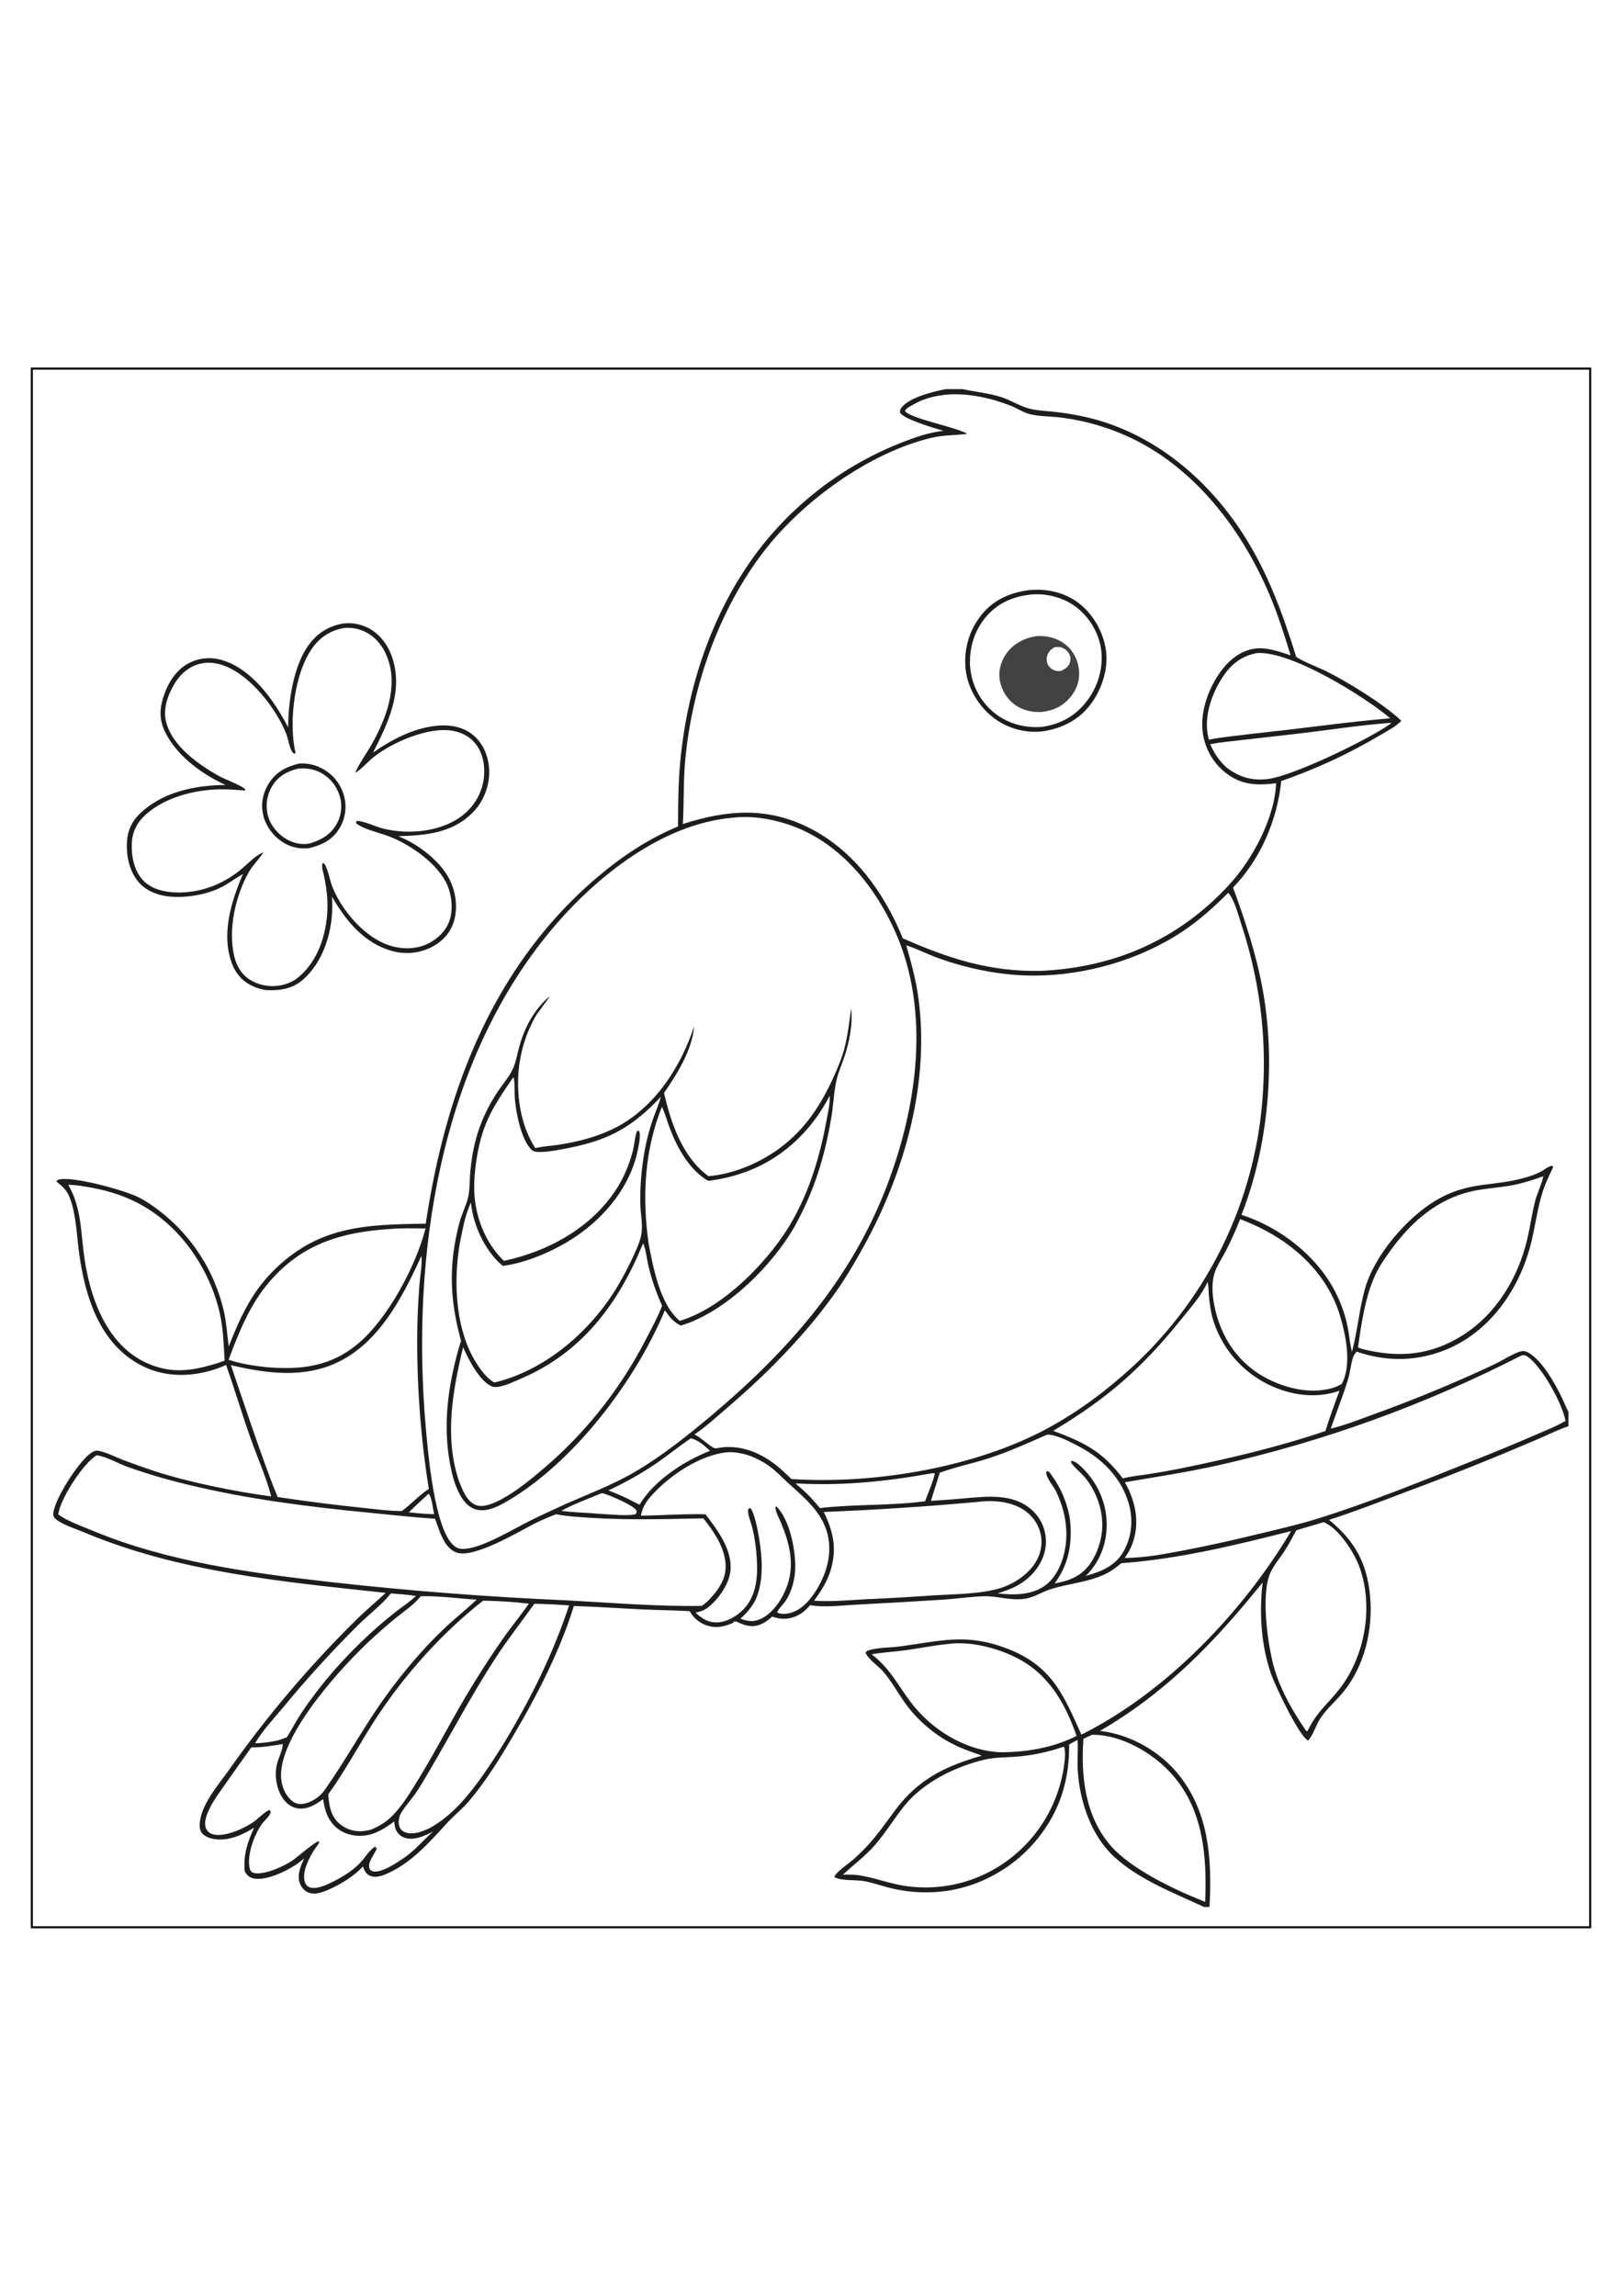 <?xml version="1.0" encoding="utf-8"?>
<!-- Generator: Adobe Illustrator 27.5.0, SVG Export Plug-In . SVG Version: 6.00 Build 0)  -->
<svg xmlns="http://www.w3.org/2000/svg" xmlns:xlink="http://www.w3.org/1999/xlink" viewBox="0 0 4000 4000" width="595" height="842" preserveAspectRatio="xMidYMid meet" data-scaled="true">
<g>
	<g>
		<rect style="fill:#FFFFFF;" width="4000" height="4000"/>
	</g>
	<path d="M3919,81v3838H81V81H3919 M3924,76H76v3848h3848V76L3924,76z"/>
</g>
<g>
	<path style="fill:#1D1D1D;" d="M3770.4,2505.4c-9.3-5.5-15.4-5.7-25.5-2.1c-16.3,5.8-31.9,15.9-47.3,23.9
		c-17.3,8.9-35.1,16.9-52.8,25c-83.5,37.9-167.3,71.9-253.5,103.1c-35.9,13-72.3,27.9-109.5,36.7c14-40.5,30.2-80.7,42.7-121.7
		c5.3-17.5,6.6-36.2,12-53.5c1.7-5.5,5.4-10.1,8.9-14.7c69.8,24,139.7,24.9,209.4-0.4c110.9-40.3,185.3-141.6,217-252.2
		c13.4-46.9,18-96.3,33-142.8c6.6-20.6,16.4-40,25.5-59.6l-2.3-3c-7.9-0.2-20.2,10-27.3,13.9c-11.3,6.1-23.7,10.6-36,14.2
		c-82.9,24.6-141.1,8.2-224.2,57.5c-71.7,42.6-151.5,135.9-174.3,217.3c-14.1,50.3-18.3,102.5-31.4,152.8l-0.8,2.9
		c-4.4-17.3-6.1-35.6-9.1-53.3c-5.7-33.1-16.4-64.1-31.7-94.1c-45.7-89.5-136.5-159.8-231.6-190.4c67-169.2,84.9-378.6,51.9-557.5
		c-15.8-85.8-42.8-167.8-72.8-249.4c67.6-69.3,109.4-166.8,118.9-262.5c21.6-7.5,42.9-15.5,64.1-24.1c21.2-8.6,42.1-17.7,62.8-27.3
		c20.7-9.6,41.1-19.8,61.3-30.5c20.2-10.7,40.1-21.9,59.7-33.5c16.7-10,34.7-19,48.3-33.1c-40.3-39.3-131.8-95.8-184.2-121.8
		c-24.3-12-52.1-21.4-74.9-35.7c-33.6-107.1-69.8-207.8-131-302.8C2977,349,2844.4,237.7,2682.9,199.2
		c-26.1-6.1-52.5-10.7-79.2-13.7c-20.1-2.3-41.3-3-61-7.3c-25.4-5.5-48.3-21.3-73.2-29.3c-31.2-10-64-12.8-96-19.8h-41.2
		c-29.7,5.7-93.8,21.1-110.7,48.1c-2.4,3.8-2,5.7-1.9,10c8.7,15.8,84.2,38.2,104.5,44l2.3,0.7c-34.9,4-67,15.1-99.6,27.6
		c-8.4,3.3-16.8,6.7-25.1,10.2s-16.6,7.2-24.7,11c-8.2,3.8-16.3,7.7-24.4,11.8c-8.1,4.1-16,8.3-24,12.6c-7.9,4.3-15.8,8.8-23.5,13.4
		c-7.8,4.6-15.5,9.3-23.1,14.2c-7.6,4.8-15.1,9.8-22.6,14.9s-14.8,10.3-22.1,15.6c-7.3,5.3-14.5,10.8-21.6,16.4s-14.1,11.3-21,17.1
		c-6.9,5.8-13.7,11.7-20.5,17.7c-6.7,6-13.3,12.2-19.9,18.4c-6.5,6.2-12.9,12.6-19.2,19c-6.3,6.5-12.5,13-18.6,19.7
		s-12.1,13.4-18,20.3c-5.9,6.9-11.6,13.8-17.3,20.8c-120.7,152.2-185.8,343.7-203.9,536c-4.9,52.5-5,106.1-5.3,158.8
		c-73.9,30.5-139.7,74.6-200.4,126.3c-139.6,118.8-241,267.7-311.1,436.7c-55.4,133.4-89.2,273.8-110.7,416.4
		c-149.8,1.9-267.6,5.3-379.9,120.2c-51.1,52.3-79.7,115.3-105.9,182.3c-4-28.7-5.6-57.4-11.8-85.8c-1.4-6.1-2.9-12.3-4.6-18.3
		c-1.7-6.1-3.5-12.1-5.4-18.1c-1.9-6-4-12-6.2-17.9c-2.2-5.9-4.5-11.8-6.9-17.6c-2.4-5.8-5-11.6-7.7-17.3
		c-2.7-5.7-5.5-11.3-8.4-16.9c-2.9-5.6-6-11.1-9.2-16.5c-3.2-5.4-6.5-10.8-9.9-16.1c-3.4-5.3-6.9-10.5-10.6-15.7
		c-3.6-5.2-7.4-10.2-11.2-15.2c-3.9-5-7.8-9.9-11.9-14.7s-8.2-9.5-12.5-14.2c-4.3-4.6-8.6-9.2-13.1-13.6c-4.5-4.4-9-8.8-13.7-13
		c-4.7-4.3-9.4-8.4-14.2-12.4c-4.8-4-9.8-8-14.8-11.8c-17.2-13.1-36.3-26.3-56-35.2c-35.7-16.1-150.7-48-188.2-41.7
		c-3.8,0.6-6.9,2-9,5.2c14.5,12.1,24.9,19.7,32.3,38.1c15.4,38.1,17.3,83,22.1,123.5c11.9,100,41,212.9,126.9,274.7
		c43.6,31.4,94,44.7,147.4,39.9c30.5-2.7,62.2-10.7,90-23.7c21.3,60.5,39.6,122,61,182.5c16.6,46.7,37.9,93.7,50.3,141.6
		c-86.9-11.2-205.1-35.3-288.3-62.5c-26.3-8.7-52.4-18-78.3-27.8c-19.1-7.4-39.8-18.5-59.9-22.2c-7.8-1.4-15.1,3.3-21,7.8
		c-28.6,21.7-86.5,110.9-89.8,146c-0.4,4.2,0.1,8.4,2.9,11.6c13,14.7,53.4,27.5,72.6,35.6c235.5,99,492.7,122.2,744.2,149.4
		c-23.8,22.1-48.7,42.9-72,65.7c-28.9,28.5-57.2,57.7-84.9,87.5c-27.6,29.8-54.6,60.2-80.9,91.2c-26.3,31-51.9,62.6-76.7,94.7
		c-24.9,32.1-49,64.8-72.4,98c-26.4,37.1-70,86.3-72,134.2c-0.4,8.4,1.4,16.6,7.4,22.8c10.8,11.2,30.8,14.4,45.6,14
		c29.4-0.7,56.8-14.1,81.3-29.1c-16.7,36.6-26.7,67-23.1,107.5c5.3,8.5,9.5,14.4,19.6,17c30.3,7.8,78-15.1,103.2-31.1
		c8.4-5.3,16.4-11.3,23.8-18c-8.5,18.6-18,40.2-10.9,60.8c3.5,10.2,11,19.3,21.1,23.5c16.3,6.8,36.1-0.8,51.3-7.6
		c28.5-12.7,62.5-33,83.3-56.6c3.9,9.4,6.9,18.2,16.8,22.6c13.2,6,28.1,1.5,40.7-3.9c61.1-26.4,105.4-76.8,149.1-124.7
		c18.3-20,39.5-36.4,57.2-57.5c41.5-49.8,75.2-104.6,107.9-160.3c47.5-80.8,90.8-162.3,124.7-249.9c8.8-22.6,16.8-45.4,23.9-68.5
		c57.9,1.9,115.8,6,173.7,8.7c37.3,1.7,74.7,1.8,111.9,4.1c9,16.8,25.3,29.8,43.5,35.6c23.1,7.4,42.8,2.1,64.2-7l0.5-3.1
		c2.7,0.3,3.5,1,5.9-0.4c19.2,9.4,36.8,16,58.2,8.5c12.3-4.3,21.7-12.1,31.5-20.2c20.5,7.7,40.8,7.3,60.8-2
		c13.4-6.2,22.9-15.2,32.5-26.2c35.2,6.3,76.7,0.6,112.6-1.2c73-3.7,146-8,218.9-12.6c32-2.3,64.3-7.2,96.3-8.2
		c34.8-1.1,65.3,11.6,101.5,6.2c23.3-3.5,40.7-16,62.4-23.1c50.9-16.8,111.8-18.1,156.7-49.8c6.5-4.6,12.8-9.7,19-14.7
		c142.5-10.5,280.4-44.3,418.6-79.2c-118.8,199.7-307.9,397.5-517.1,501.8c-44.5-99.2-73.6-170.3-183-212.1
		c-102.3-39.1-164.3-18.5-265.8-5.2c-24.5,3.2-57,2.1-79.7,10.9l-2.6,3.5l-1.9-0.8c6.9,18.3,32.6,34.3,45.4,49.5
		c18.4,22,33.1,47.7,49.3,71.3c2.2,3.1,4.4,6.2,6.6,9.2c2.3,3,4.6,6,6.9,9c2.4,2.9,4.8,5.8,7.2,8.7c2.5,2.9,5,5.7,7.5,8.5
		c2.6,2.8,5.2,5.5,7.8,8.2c2.7,2.7,5.3,5.3,8.1,7.9c2.7,2.6,5.5,5.1,8.4,7.6c2.8,2.5,5.7,5,8.6,7.4c2.9,2.4,5.9,4.8,8.9,7.1
		s6,4.6,9.1,6.8s6.2,4.3,9.3,6.4s6.3,4.1,9.5,6.1s6.5,3.9,9.7,5.8c3.3,1.9,6.6,3.7,9.9,5.4c3.3,1.8,6.7,3.5,10.1,5.1
		c3.4,1.6,6.8,3.2,10.3,4.8c17.9,8.1,36.5,13.6,54.7,20.7c-90.1,26.1-156.3,57.8-213.3,134.3c-23.4,31.3-45,63-72,91.4
		c-9.6,10.1-19.5,19.8-29.9,29.1c-11.3,10-40.1,29.4-47,41.1c-0.6,1-0.9,2.1-1.4,3.2c13.6,9.7,52.1,7,69.9,9.7
		c21.5,3.3,43.1,11.2,64.2,16.6c6.1,1.6,12.2,3,18.3,4.2s12.3,2.3,18.5,3.3c6.2,0.9,12.4,1.7,18.6,2.3c6.2,0.6,12.5,1.1,18.7,1.4
		c6.2,0.3,12.5,0.4,18.8,0.4s12.5-0.2,18.7-0.5s12.5-0.8,18.7-1.5c6.2-0.6,12.4-1.4,18.6-2.4c2.9-0.5,5.8-1,8.6-1.6
		c2.9-0.6,5.7-1.2,8.6-1.8c2.9-0.6,5.7-1.3,8.6-2c2.8-0.7,5.7-1.4,8.5-2.2s5.6-1.6,8.4-2.4c2.8-0.8,5.6-1.7,8.4-2.6
		c2.8-0.9,5.6-1.9,8.3-2.8c2.8-1,5.5-2,8.2-3s5.5-2.1,8.2-3.3c2.7-1.1,5.4-2.2,8.1-3.4c2.7-1.2,5.3-2.4,8-3.7
		c2.7-1.2,5.3-2.5,7.9-3.8c2.6-1.3,5.2-2.7,7.8-4.1c2.6-1.4,5.2-2.8,7.7-4.2c2.6-1.4,5.1-2.9,7.6-4.4s5-3,7.5-4.6s4.9-3.1,7.4-4.8
		c2.4-1.6,4.9-3.3,7.3-4.9c2.4-1.7,4.8-3.4,7.1-5.1c2.4-1.7,4.7-3.5,7-5.3s4.6-3.6,6.9-5.5c2.3-1.9,4.5-3.7,6.7-5.6
		c2.2-1.9,4.4-3.8,6.6-5.8c2.2-2,4.3-3.9,6.5-6c2.1-2,4.2-4.1,6.3-6.1c2.1-2.1,4.1-4.2,6.2-6.3c2-2.1,4-4.3,6-6.4
		c2-2.2,3.9-4.3,5.8-6.6c1.9-2.2,3.8-4.4,5.7-6.7s3.7-4.5,5.5-6.8s3.6-4.6,5.3-7c1.8-2.3,3.5-4.7,5.2-7.1
		c46.1-64.5,64.9-135.6,64.2-214.2c6.9-3.9,13.6-8.1,20.9-11.1c1.3,26.3-1.3,52.7,0.6,78.9c5.4,75,33.4,157.8,90.1,209.6
		c62.2,56.8,145.9,88.1,221,123.2h13.6c6.1-114.7-0.4-230.8-74.9-324.7c-46.7-58.9-120.3-100.9-195.1-109.4
		c164.8-96.1,282.4-218.9,400.9-365.9c-8.7,75.5-3.9,155.9,21.7,227.8c9.7,27.3,68.2,151.3,90.6,162c13.6-15.5,19.3-39.2,31.3-56.7
		c15.5-22.7,37-40.9,54.5-62.1c53.2-64.1,74.8-156,66.9-237.9c-8-82.5-37.6-135.4-101.1-187.5c62.1-20,122.3-43.4,183.2-66.5
		c74.7-27.6,148.8-56.5,222.4-86.7c37.3-15.4,74.6-31,111.7-46.9c24.1-10.4,48.2-22.6,73.1-30.8v-35c-6.2-11.5-10.7-24.2-16.6-36
		C3834.6,2580.4,3803.9,2525.3,3770.4,2505.4z M3392.1,2312.1c11.1-23.4,25.9-44.3,41.2-65c50.1-67.5,112.9-121.4,196.7-140.3
		c30.7-6.9,61.8-8.4,92.7-13.6c28.6-4.8,55.8-13.6,83.1-23.3c-2.1,14.7-15.4,43.5-19.8,60.2c-8.1,30.8-12.2,62.9-19.5,93.9
		c-22.3,95.8-76.6,186.5-161.4,239.1c-77.6,48.1-153.6,54.6-240.9,33.8c-5.2-1.4-10.2-3.1-15.2-4.9
		C3356.9,2434.7,3367.2,2364.3,3392.1,2312.1z M537.4,2530.3c-46.8,14.3-91.2,24.6-139.9,12.4c-122.9-30.9-172-156.1-189.1-269.6
		c-9.4-62.8-6.7-125.7-40.1-182.1c19.3,0,38.8,3.6,57.8,7.1c72.7,13.5,131.8,39.5,187.4,88.9c66.3,58.9,115.7,147.9,131.4,235
		c6.1,33.6,6.9,68.4,9.1,102.4L537.4,2530.3z M2623.2,3528.3c-0.4,2.9-0.9,5.7-1.4,8.6c-0.5,2.9-1.1,5.7-1.7,8.6
		c-0.6,2.8-1.2,5.7-1.9,8.5s-1.4,5.6-2.1,8.5c-0.7,2.8-1.5,5.6-2.3,8.4c-0.8,2.8-1.6,5.6-2.5,8.3s-1.8,5.5-2.7,8.3
		c-0.9,2.7-1.9,5.5-2.9,8.2s-2,5.4-3.1,8.1c-1.1,2.7-2.2,5.4-3.3,8.1c-1.1,2.7-2.3,5.3-3.5,8c-1.2,2.6-2.4,5.3-3.7,7.9
		c-1.3,2.6-2.6,5.2-3.9,7.8c-1.3,2.6-2.7,5.1-4.1,7.7c-1.4,2.5-2.8,5.1-4.3,7.6s-2.9,5-4.5,7.5c-1.5,2.5-3.1,4.9-4.7,7.4
		c-1.6,2.4-3.2,4.8-4.8,7.2s-3.3,4.8-5,7.1c-1.7,2.4-3.4,4.7-5.2,7s-3.5,4.6-5.4,6.9c-1.8,2.3-3.7,4.5-5.5,6.7
		c-1.9,2.2-3.8,4.4-5.7,6.6c-1.9,2.2-3.9,4.3-5.9,6.4c-2,2.1-4,4.2-6,6.3s-4.1,4.1-6.2,6.1c-2.1,2-4.2,4-6.3,6s-4.3,3.9-6.5,5.8
		c-2.2,1.9-4.4,3.8-6.6,5.7c-2.2,1.9-4.5,3.7-6.7,5.5c-2.3,1.8-4.6,3.6-6.9,5.3c-2.3,1.8-4.7,3.5-7,5.2s-4.7,3.3-7.1,4.9
		c-2.4,1.6-4.8,3.2-7.2,4.7s-4.8,3.1-7.3,4.5c-2.5,1.5-4.9,2.9-7.4,4.4c-2.5,1.4-5,2.8-7.5,4.2s-5.1,2.7-7.6,4
		c-2.6,1.3-5.1,2.6-7.7,3.8c-2.6,1.2-5.2,2.4-7.8,3.6c-2.6,1.2-5.3,2.3-7.9,3.4c-2.6,1.1-5.3,2.2-8,3.2s-5.4,2-8.1,3
		c-2.7,1-5.4,1.9-8.1,2.8c-2.7,0.9-5.5,1.8-8.2,2.6s-5.5,1.6-8.3,2.4s-5.5,1.5-8.3,2.2s-5.6,1.3-8.4,2c-2.8,0.6-5.6,1.2-8.4,1.7
		c-2.8,0.6-5.6,1.1-8.5,1.5c-2.8,0.5-5.7,0.9-8.5,1.3c-2.8,0.4-5.7,0.8-8.5,1.1s-5.7,0.6-8.6,0.9c-2.9,0.3-5.7,0.5-8.6,0.7
		c-2.9,0.2-5.7,0.3-8.6,0.4s-5.7,0.2-8.6,0.3c-2.9,0-5.7,0-8.6,0c-2.9,0-5.7-0.1-8.6-0.2c-2.9-0.1-5.7-0.3-8.6-0.4
		c-2.9-0.2-5.7-0.4-8.6-0.6c-2.9-0.2-5.7-0.5-8.6-0.8c-2.8-0.3-5.7-0.7-8.5-1.1c-2.8-0.4-5.7-0.8-8.5-1.3s-5.7-1-8.5-1.5
		c-33.6-6.5-66.1-18.7-99.9-23.9l-3.1-0.5c-12.6-1.1-24.8-1.6-37.5-1.1c26.9-25.1,55.1-45.5,79.6-73.8
		c26.1-30.2,46.5-64.1,71.3-95.2c47-58.8,125.9-97.4,198.3-114.6c25.6-6.1,51.9-5.3,78-7.3c9.9-0.8,19.8-1.9,29.6-3.3
		c9.8-1.4,19.6-3.1,29.4-5.2c9.7-2,19.4-4.4,29-7c9.6-2.7,19.1-5.6,28.5-8.9l2.3,1.1C2628.4,3493.5,2625.7,3512.3,2623.2,3528.3z
		 M2469.4,3490c-87.4-2.9-171.9-55-223.8-124.1c-33.6-44.7-49.7-81.2-96-117.6c28.6-4.7,57.9-6.3,86.6-10.3
		c34.4-4.8,68.6-12,103.2-15.1c52.3-7.2,115.9,9.2,162.8,31.8c81.5,39.2,124,112,152.7,195C2597,3478.7,2533.6,3489.5,2469.4,3490z
		 M2885.9,3539.7c81.7,87.8,90.8,205.5,86.2,319.3l-12.4-5.2c-67.8-27.1-172.4-77.8-220.4-133.2c-63.1-72.9-74.1-171.1-67.5-263.7
		c6.9-3.6,14.2-6.7,21.3-9.9c1.4-0.1,2.8-0.2,4.3-0.2C2766.4,3447.9,2840,3490.3,2885.9,3539.7z M3268.6,2697.9
		c-115.5,39.3-235.4,67.4-354.7,91.8c-29.3,5.9-58.7,11.1-88.3,15.5c-18.7,2.9-38.4,4.6-56.6,9.7c-50.9-67.5-95-88.5-171.6-117.5
		c134-80.2,219.6-155.2,317.4-277.1c21.9-27.3,49.4-57.9,63.2-90.2c2.4,9.8,2.2,21.1,3,31.1c2,23.3,4.9,46,12.4,68.3
		c1.4,4.1,2.9,8.2,4.4,12.2c1.6,4,3.3,8.1,5,12c1.8,4,3.6,7.9,5.6,11.8c2,3.9,4,7.7,6.2,11.5s4.4,7.5,6.7,11.1
		c2.3,3.7,4.8,7.3,7.3,10.8s5.1,7,7.8,10.4s5.5,6.8,8.3,10c2.8,3.3,5.8,6.5,8.8,9.6s6.1,6.2,9.2,9.2c3.2,3,6.4,5.9,9.7,8.7
		s6.7,5.6,10.1,8.2c3.4,2.7,6.9,5.2,10.5,7.7s7.2,4.9,10.9,7.2s7.4,4.5,11.2,6.7c3.8,2.1,7.6,4.2,11.5,6.1
		c55.4,27.1,117.7,36.5,176.7,16C3291,2631.7,3279,2664.4,3268.6,2697.9z M3121.7,2204.2c83.8,44.5,154.6,115.8,182.5,208.3
		c14.7,48.8,30.1,121.5,4.7,169.2c-17.4,10.6-34.7,13.8-54.6,16.1c-36.4,2.7-72-4.6-105.7-18.2c-63.6-25.6-110.6-71.6-137-134.9
		c-15.6-37.5-29-95.4-16.7-135.4c5.8-18.8,19.8-39.2,28.9-56.9c12.8-25,24-50.7,34.6-76.8
		C3080.2,2183.7,3101.3,2193.2,3121.7,2204.2z M3060.1,1445c44.9,136.2,63.6,273.8,54.5,417c-0.5,8.3-1.1,16.6-1.8,25
		c-0.7,8.3-1.5,16.6-2.4,24.9s-1.9,16.6-3,24.8c-1.1,8.3-2.3,16.5-3.7,24.8c-1.3,8.2-2.7,16.5-4.3,24.6c-1.5,8.2-3.2,16.4-4.9,24.5
		c-1.7,8.2-3.6,16.3-5.5,24.4s-4,16.2-6.1,24.3c-2.1,8.1-4.4,16.1-6.7,24.1s-4.8,16-7.3,23.9s-5.2,15.9-7.9,23.7
		c-2.7,7.9-5.6,15.7-8.5,23.5s-6,15.6-9.1,23.3s-6.3,15.4-9.7,23.1c-3.3,7.7-6.7,15.3-10.2,22.8c-3.5,7.6-7.1,15.1-10.8,22.6
		s-7.5,14.9-11.4,22.3c-3.9,7.4-7.9,14.7-11.9,22c-4.1,7.3-8.2,14.5-12.5,21.7c-4.2,7.2-8.6,14.3-13,21.4c-4.4,7.1-8.9,14.1-13.5,21
		c-4.6,7-9.3,13.9-14.1,20.7s-9.6,13.6-14.6,20.3c-4.9,6.7-10,13.4-15.1,20s-10.3,13.1-15.6,19.6s-10.6,12.9-16.1,19.2
		c-5.4,6.3-10.9,12.6-16.5,18.8s-11.2,12.3-17,18.4c-5.7,6.1-11.6,12-17.4,17.9c-5.9,5.9-11.9,11.7-17.9,17.5s-12.1,11.4-18.3,17
		s-12.4,11.1-18.7,16.6c-63.1,55.4-134.8,105.8-210,143.2c-176.2,87.6-411.9,125.2-607.4,112.4c-13-12.6-25.9-25.1-40.2-36.1
		c-39.7-30.3-85.2-48.2-135.6-41.4c-3.9,0.8-9.8,2.5-13.7,1.4c-10-2.8-34-26.7-49.5-33.9c29.4-19.6,56.2-44.8,83-67.7
		c98.4-84.2,196.8-184.3,270.7-290.9c23-33.2,43.3-68.4,62.9-103.7c101-182.5,163.6-402,135.9-611.3c-6-45.3-17.7-88.4-30.3-132.3
		c26.3,8.5,51.4,21.6,77.4,31c75.5,27.3,157.4,43.7,237.8,43.7c127-0.1,262.7-39.3,368.3-110.3c40.5-27.2,76.1-59.3,110.5-93.9
		C3044.5,1388.6,3052.7,1422.7,3060.1,1445z M2305.5,2802.5c-5.3,22.9-16.1,46.4-24.1,68.6c-85.6,11.4-173.4,6.8-259.2,16.8
		l-22.2-25.4c-12.1-12.6-25-24.1-38.2-35.5c113.4,6.6,222.8-4.4,334.3-24.5C2299.8,2801.8,2301.9,2801.4,2305.5,2802.5z
		 M1561.2,2871.6c-19.7-10.7-39.9-19.1-60.7-27.2c42.8-20.2,83.2-42.5,122.1-69.6c27.4-19.1,53.3-40.3,81.1-58.8
		c19,4.2,33.2,18.1,47.2,30.8c-63.6,24.8-137.8,72.8-173.8,132.8L1561.2,2871.6z M1568.1,2902.5c-15.3,6.2-69.8,0.4-89-0.3
		c-31.6-3.1-63.4-3.1-94.9-7.5c31.3-17.1,66.3-29.5,99.1-43.4c2.3,0.2,4.3,0.3,6.6,1c15.4,4.7,74.1,29.5,80,42.4
		C1571.2,2897.6,1569.3,2899.7,1568.1,2902.5z M3430.4,953.2c-51.4,37.7-238.7,128.6-302.8,137.1c-39.8,5.3-72.3-4.6-103.7-28.9
		c-18.1-17.1-29.2-34.2-39.5-56.8c25.9-5,53.1-7.3,79.3-10.4l134.9-15.4c76.1-8.7,152.5-21.1,228.9-26.7l2-0.2L3430.4,953.2z
		 M3428.4,940.7c-52.2,4.6-104.2,10.2-156.2,16.7c-62,7.7-124,15-186.2,21.8c-34.9,4.2-70.3,7.6-104.9,14.2c-1-4.2-1.9-8.4-2.7-12.6
		c-9.2-49.2,12-105.8,39.6-145.8c20.5-29.7,45.7-48.3,81.5-55c0.6-0.1,1.2-0.1,1.8-0.2C3185.4,775.2,3366.4,887.9,3428.4,940.7z
		 M1690,1041.7c17.3-180.7,82.9-368.8,194.2-513.1c95.6-124,260.1-243.3,413.6-279.6c29.4-6.9,58.2-5.8,87.8-9.6
		c-27.9-17-139.2-37-153.7-56.1c0.6-1.8,0.6-2.1,2-3.8c3.4-4.3,11.1-8.1,15.8-10.9c27.5-16.1,53.4-22.7,84.9-25.9
		c51.4-4.5,110.3,8.5,157.9,27.4c16.5,6.5,31.8,17.3,49.3,21.3c24.3,5.5,51.7,4.8,76.7,8.1c8.3,1.1,16.7,2.4,25,3.8
		c8.3,1.5,16.5,3.1,24.8,4.9c8.2,1.8,16.4,3.8,24.5,6s16.2,4.5,24.2,7.1c8,2.5,16,5.2,23.9,8.1c7.9,2.9,15.8,5.9,23.5,9.2
		c7.7,3.3,15.5,6.6,23.1,10.2c7.6,3.6,15.2,7.3,22.6,11.2c147.6,78.3,254.8,222,319.5,373.3c21.3,49.8,37.3,100.5,53.2,152.2
		c-26.4-8.5-56.1-19.7-84.2-17c-33.6,3.1-61.9,23.6-82.5,49.3c-32.9,41.1-56.4,101.9-50.4,155.1c0.3,2.5,0.6,5,1,7.4
		c0.4,2.5,0.9,4.9,1.4,7.4s1.1,4.9,1.8,7.3c0.7,2.4,1.4,4.8,2.1,7.2c0.8,2.4,1.6,4.8,2.5,7.1c0.9,2.3,1.8,4.7,2.8,7
		c1,2.3,2.1,4.6,3.2,6.8c1.1,2.2,2.3,4.5,3.5,6.7c1.2,2.2,2.5,4.3,3.8,6.5c1.3,2.1,2.7,4.2,4.1,6.3c1.4,2.1,2.9,4.1,4.5,6.1
		c1.5,2,3.1,3.9,4.7,5.8c1.6,1.9,3.3,3.8,5,5.6c1.7,1.8,3.5,3.6,5.3,5.3c1.8,1.7,3.7,3.4,5.6,5.1c1.9,1.6,3.8,3.2,5.8,4.8
		c38.5,30.4,77.5,31.4,124.2,25.6c-3.5,85.9-58.2,187.6-115.4,249.8c-124.7,135.7-283.7,205.1-467,212.8
		c-124.9,2.1-225.6-30.6-338.2-80.4c-45.2-111-119.2-215-228.2-270.9c-105.3-54-205.1-45.9-314.3-10.8
		C1687.1,1148,1684.9,1094.9,1690,1041.7z M1362.7,1458.7c108.1-128.3,271.3-258.1,443.9-272.8c50.1-6.3,106.5,4.4,153.2,22.4
		c115.1,44.2,199,148.6,247.9,258.5c88.3,198.7,53.7,434.8-22.4,631.4c-88.5,228.7-243.2,403.3-428.5,559.5
		c-59.4,50.1-123.3,101.2-190.4,140.6c-55.8,32.7-117.2,55.5-176.2,81.7c-26.8,12.6-53.8,24.6-80.3,37.7
		c-42.7,21.1-116.6,66.7-162.2,70.6c-11.2,1-19.6-0.2-28.3-7.6c-48.4-41.3-64.1-231.1-69.6-294.1
		C1013.3,2267.2,1083.7,1789.8,1362.7,1458.7z M1070.6,2902.9c-14,0-28-1.3-41.9-2.4l-20.6-2.2c16-15.5,32.2-30.6,48.7-45.5l1.4,0.7
		C1065.5,2865.2,1067.4,2889.1,1070.6,2902.9z M665.9,2328.3c80.5-92.4,177.3-120.8,295.3-128.4c29.1-2.5,59.1-1.7,88.2-1.4
		c-23.9,93-92.8,222.5-166.7,284.3c-68.7,57.4-142.5,64.9-228.3,57.5c-30.6-3.5-61.3-8.4-90.7-18
		C589.6,2453.2,616.6,2384.9,665.9,2328.3z M664.7,2809.8c-33.7-90.8-64.1-182.4-95.2-274.1c79.7,18.4,164.3,31,243,1.4
		c116.5-43.9,177.9-164.2,226.7-270.8c2.8,16.4-3.2,50-4.6,68.1c-2.8,36.7-5,73.8-5.5,110.6c-0.5,33.1-0.3,66.2,0.7,99.3
		c0.9,33.1,2.6,66.2,5,99.2s5.4,66,9.2,98.9c3.8,32.9,8.3,65.7,13.5,98.4c-25,15.8-43.2,37.8-66.9,54.5c-31.1,0-62.9-4.6-93.8-7.7
		c-70.9-7.3-141.5-16.3-212-26.9C677.8,2843.9,671.1,2826.9,664.7,2809.8z M698,3379.7c58.3-70.8,119.9-138.5,185-203.1
		c26.1-26,58.2-49.8,81.1-78.3c20.7,1.8,41.1,2.9,61.6,6.4c-12.8,12.4-28.2,22.5-42.4,33.4c-19.3,14.7-38,30.1-56.1,46.2
		c-69.1,61.2-132.8,132.3-184.1,209.1c-12.9,19.3-23.2,39.9-35.7,59.5c-6.8,2.9-13.9,5.2-20.9,7.6c-19.1,4.4-38,6.7-57.5,7.4
		C647.4,3436.5,674.7,3407.5,698,3379.7z M1092.5,3187.7c-52.2,50-99.9,106.8-142.1,165.4c-53.3,73.8-96.2,153.8-148.4,228.1
		c-0.5,0.8-1,1.6-1.6,2.3c-11.3,16.1-32.5,30.5-52.2,33.5c-9.7,1.5-19-0.1-26.8-6.2c-16.6-13-25.5-33.4-27.8-54
		c-11.7-104.2,154.2-284.1,227.9-350.7c17.9-16.4,36.2-32.2,55-47.6c19.8-16,43.7-31.7,59.8-51.6c0.4-0.5,0.9-1.1,1.3-1.6
		c42.6-1.4,94.5,5.8,137.8,8.4C1148.4,3139.1,1119.3,3162.1,1092.5,3187.7z M1191.5,3116.2c37.3,0.7,75.7,2.9,112.8,7.4
		c-18.6,26.7-39.3,51.7-58.2,78.1c-27.2,38.5-53.1,77.8-77.7,117.9c-47.8,76.5-87.9,157.8-135.3,234.8c-19.2,31.3-39.5,65.8-65.3,92
		c-14.8,15-31.3,25-50.4,33.4c-7.1,2.3-14.3,3.8-21.7,4.5c-21.3,2.1-42.4-4.1-58.6-18.3c-22.1-19.3-25.5-44.9-27.6-72.4
		c42-58,75.9-122.3,114.7-182.5C994.5,3302.3,1089.2,3196,1191.5,3116.2z M1000.2,3747.6c-15.3,11.1-60.9,42-80.8,35.8
		c-3.1-1-5.5-1.9-7.2-4.8c-8.9-15.6,13.6-38.9,17.9-53.6l-5,2l1.9-3.7l-1.7-0.9c-14.1,8.2-24.9,27.3-36.2,39.2
		c-23,24.4-53.6,41.2-83.7,55c-12,4.6-28.2,10.9-41,6.6c-5.5-1.8-9.7-5.9-11.8-11.3c-9.7-24.2,9-60.3,21.9-80.6
		c4.2-6.7,9.7-12.3,12.8-19.6l-1.2-2.3c-8.4-0.1-55.8,42-67.9,49.4c-17.4,10.7-36.5,19.6-56.2,25.3c-10.3,3-32.4,8.1-41.6,0.6
		c-4.9-4-5.9-14.3-6.2-20c-1.7-31.4,14.2-74,32.6-99.1c5.4-7.3,17.6-17.8,20.3-26.2c0.5-1.5,0-3.1,0-4.6l-2.7-2.3
		c-9.8,2.1-29.4,22.9-39.8,29.7c-17.6,11.6-38.2,21.8-58.5,27.3c-14.6,3.9-35.2,7.8-48.7-0.7c-6-3.8-9.8-9.7-11-16.7
		c-2.6-15.7,5.3-33.3,12.3-47.1c10.1-19.8,24.3-38.4,37-56.6c21.2-30.3,42.5-60.5,64.1-90.5c26.8,0.3,51.4-3.9,77.7-8.3
		c-0.3,14.7-10.5,34-14.3,48.8c-6.6,25.9-2.2,58.8,12,81.7c8.4,13.6,20.9,24.8,37,27.9c24.4,4.6,45.9-8.9,64.7-22.4
		c3.1,21,7.7,40.4,20.9,57.6c13.9,18.2,33,28.6,55.6,31.8c39.3,5.5,68.6-12.1,98.8-34.4c0.8,7,1.4,14.5,4.4,21
		c4.2,9.1,11.7,15.9,21.2,19.1c23.4,7.8,49.8-4.8,70.3-15.3C1044.9,3705.7,1025.4,3729.3,1000.2,3747.6z M1335.6,3296.1
		c-44.4,94.6-129.7,244.2-200,320c-21.9,23.6-48.5,46.1-76.9,61.3c-8.3,3.7-16.6,7.4-25.4,9.8c-12.3,3.3-27.8,4.8-39.1-2.4
		c-6-3.8-9.4-9.9-10.5-16.8c-1.4-9.1,0.4-19.2,4.9-27.2c9.1-16,22.9-31,33.8-46.1c12.2-17,22.5-35.3,33.2-53.3
		c55.8-94.3,106.4-191.4,166.1-283.4c29.9-46.1,64.3-89.2,95.9-134.2c28.7,0.6,57.3,2,85.9,4.1
		C1384.2,3185.4,1361.6,3241.4,1335.6,3296.1z M1397.1,3115.4c-196.1-8.5-391.6-23.7-586.7-45.6c-195.7-22.4-399.4-50-582.4-126.3
		c-28-11.7-59.5-22.5-84.4-39.8c0.5-2.9,1-5.7,1.7-8.6c9.1-37.4,60.4-118.1,93.3-137.5c26.3,4.3,53,20.7,78.3,29.6
		c47.6,16.7,96,31,145.1,42.7c147.8,35.9,297.9,54.9,449.1,69.5c53.8,5.2,107.7,11.4,161.7,14.7c3.2,9.1,6.5,18.2,9.8,27.2
		c7.9,21.3,19.2,46.2,41.5,55.6c42.1,17.7,155.8-51.3,195.1-71.2c17-8.6,34.4-15.7,52.1-22.6c30.2,5.8,61.2,7.3,91.9,9.2
		c90.5,5.5,180.8,2.6,271.4,1c24,30.3,48.1,64.7,53.8,103.8c4.4,30.6-4.8,53-22.5,77c-10.6,12.7-21.3,26.2-35.5,35
		C1619.1,3130.8,1508,3121.3,1397.1,3115.4z M1939.2,3148.4c-6.8,0.9-17.3,0.6-22.9-3.5c3.8-8.9,13.7-17.7,19.5-25.9
		c17.3-24.6,25.4-57.9,25.4-87.5c0-43.9-14.2-115.2-46.1-147.4l-2.9,0.9c0.5,12.9,8.3,26.2,13.3,38c20.7,48.7,34,99.9,17.2,152
		c-10.6,32.8-33.9,70.4-66,85.9c-18,8.6-32.9,6.3-50.7-0.2c15.7-14.3,27.5-27.8,37.3-46.6c20.7-47.1,16.7-102.5,8.7-152.1
		c-2.1-13.3-11.9-67-22.3-74.4l-3.5,1.9c-2.2,4.2-1.7,7.3-0.9,11.8c2,11.8,7.1,23.6,10,35.4c6.1,24.2,9.5,50.3,11,75.2
		c2.7,43.5-0.1,89.7-30.9,123.6c-16.4,18-42.1,33.4-66.7,34.3c-22,0.8-38.1-9.8-53.5-24.1c10.3-2.2,19.5-4.7,28.2-10.9
		c26-18.7,53.4-57.1,57.6-89.2c6.9-53-31-102.8-61.1-142.3c-52.9-1.6-106.4,2.9-159.5,3.3c3.6-18.7,11.8-32.8,24.2-47.1
		c44.3-50.8,123.1-104.4,192-109.4c35.1-0.7,69.6,12.9,98.1,32.7c18.4,12.8,32.8,28.6,49.3,43.6c42.7,38.9,88.9,76.2,99.1,136.6
		c8.4,50.1-10,100.1-38.9,140.5C1988.1,3125.6,1967.9,3144.5,1939.2,3148.4z M2303.4,3103.1c-57,4-114.1,7.3-171.3,9.8
		c-40.6,2.2-83.8,6.3-124.4,3.4c15.9-22.1,30.5-44.3,39.2-70.3c17.9-54.2,9.3-98.4-15.5-148.5c128.4-5.1,256.5-13.5,384.5-25.2
		c0.7-0.1,1.4-0.2,2-0.3c40.1-4.2,87.6,1.6,118.8,29.6c18.9,17,30.6,40.3,31.6,65.7c1.2,27.5-9.9,52.6-28.3,72.5
		c-19.1,20.8-45.4,36.7-72.2,45.2C2420.7,3099.9,2353.1,3100.1,2303.4,3103.1z M2677.6,3055.2c34.2-33.6,51.3-77.8,51.6-125.5
		c0.3-52.8-21.4-102.4-58.7-139.7c-7.1-7.1-18.4-18.3-28.5-18.3c-1.2,3.3-1.8,2.4-0.2,4.7c7.4,11,20,21,29.1,30.8
		c22.2,23.9,38.9,59.1,44.6,91.1c0.5,2.7,0.9,5.5,1.3,8.3c0.4,2.8,0.7,5.5,0.9,8.3s0.4,5.6,0.5,8.3c0.1,2.8,0.1,5.6,0.1,8.4
		c0,2.8-0.2,5.6-0.3,8.4c-0.2,2.8-0.4,5.6-0.8,8.3c-0.3,2.8-0.7,5.5-1.2,8.3s-1,5.5-1.6,8.2s-1.2,5.4-2,8.1c-0.7,2.7-1.5,5.4-2.4,8
		c-0.9,2.7-1.8,5.3-2.8,7.9c-1,2.6-2,5.2-3.1,7.8s-2.3,5.1-3.5,7.6s-2.5,5-3.9,7.4s-2.8,4.8-4.2,7.2c-1.5,2.4-3,4.7-4.6,7
		c-21.3,30.2-52.2,41.9-87.2,47.9c35.8-47.2,44.8-103.1,37.5-160.8c-0.8-4.9-1.8-9.7-2.9-14.5c-1.1-4.8-2.4-9.6-3.8-14.3
		c-1.4-4.7-2.9-9.4-4.6-14c-1.7-4.6-3.5-9.2-5.4-13.7s-4-9-6.2-13.4s-4.5-8.7-7-13s-5-8.5-7.7-12.6s-5.5-8.2-8.4-12.1
		c-3.5-4.6-4.5-7.7-10.3-8.5c-8.7,8.1,17.8,39.7,22.3,49.3c19,40.3,28.9,82.3,24.5,127.1c-3.7,36.6-18.6,79.7-48.3,103.3
		c-33.5,26.6-80.5,26.4-120.6,21.7c33.7-9.8,61.5-21.8,86-48c21.6-23.1,34.9-52.4,33.4-84.5c-1.4-29-13.7-54.7-35.4-73.9
		c-46.2-40.9-110.8-32.7-167.3-27.7c-26.9,2.5-53.8,4.5-80.8,6c7.1-23.1,14.9-45.9,21.7-69.2c38.3-14.3,79.5-22.5,118.5-35
		c50.4-16.2,98.1-37.7,146.4-59.1c24.5-0.1,60.7,19.7,82,31.1c55.6,30,101.2,76.6,119.1,138.3c11.5,39.5,8.1,81.7-12.2,117.8
		C2750.7,3030.6,2716,3044.5,2677.6,3055.2z M3353.2,3035c34.2,96.9,13.2,217.2-49.3,298.1c-29.6,38.4-56.8,57-79.1,104l-1.1,1.2
		l-2.6-1.2c-30.8-44-61.7-98.1-77.3-149.6c-17.1-56.2-35.2-185.7-11.2-239.4c8.5-19.1,23.4-36.3,34.8-53.8
		c10.8-16.5,20-34,29.3-51.4c22-7.4,44.7-12.7,66.8-20.2c1.4,0.2,1.3,0.1,3.1,0.9C3303.2,2940.5,3340.1,2997.9,3353.2,3035z
		 M3787.9,2706.9c-50.2,21.8-100.8,42.7-151.7,62.8c-128.3,51.2-256.7,103.7-388.7,144.8c-44.5,13.9-90.8,24.4-136.1,35.4
		c-86.5,21-172.4,40.1-260.3,54.5c-25.9,3.7-51.6,6.2-77.7,6.7c10.3-14.2,17.8-29,22.7-46c14.1-49,2.2-97.4-22.1-140.9
		c76.9-13,153.3-24.7,229.5-41.6c32.5-7.3,64.8-15.2,97.1-23.5c32.2-8.3,64.3-17.2,96.3-26.5s63.8-19.2,95.4-29.5
		c31.7-10.3,63.1-21.2,94.4-32.5c31.3-11.3,62.4-23.2,93.4-35.5c30.9-12.3,61.7-25.1,92.2-38.4s60.9-27,91-41.3
		c30.1-14.2,60-28.9,89.6-44.1c5.7-0.7,9.7,0,14.4,3.3c35.8,25.3,85.3,115.2,93.4,158.3C3838,2686.5,3812.1,2696.3,3787.9,2706.9z"
		/>
	<path style="fill:#1D1D1D;" d="M2381,816.7c0.3,3,0.6,6,1.1,9c6.7,45.9,34.6,89.6,72,116.7c32.9,23.9,77.9,35.9,118.5,30.2
		c46-6.6,88.4-28.2,116.6-65.9c28.1-37.5,44.8-87.7,38-134.7c-6.6-44.9-32.4-89.9-69.1-116.9c-34.4-25.3-79.3-35-121.4-30.2
		c-47.7,6.1-89,25.1-118.8,64c-1.8,2.4-3.6,4.8-5.3,7.3s-3.4,5-5,7.6c-1.6,2.6-3.1,5.2-4.6,7.8c-1.5,2.6-2.9,5.3-4.2,8
		s-2.6,5.5-3.8,8.2c-1.2,2.8-2.3,5.6-3.4,8.4c-1.1,2.8-2,5.7-2.9,8.6c-0.9,2.9-1.7,5.8-2.5,8.7c-0.8,2.9-1.5,5.9-2.1,8.8
		c-0.6,3-1.2,5.9-1.6,8.9c-0.5,3-0.9,6-1.2,9s-0.6,6-0.7,9c-0.2,3-0.3,6-0.3,9.1c0,3,0,6,0.2,9.1
		C2380.5,810.6,2380.7,813.7,2381,816.7z M2392.1,796c0.1-2.8,0.2-5.6,0.4-8.4c0.2-2.8,0.5-5.6,0.8-8.4s0.7-5.6,1.2-8.3
		c0.5-2.8,1-5.5,1.6-8.3c0.6-2.7,1.3-5.5,2-8.2c0.7-2.7,1.6-5.4,2.4-8.1c0.9-2.7,1.8-5.3,2.8-7.9c1-2.6,2.1-5.2,3.2-7.8
		c1.1-2.6,2.3-5.1,3.6-7.6s2.6-5,4-7.4c1.4-2.4,2.8-4.8,4.4-7.2c1.5-2.4,3.1-4.7,4.7-7c1.6-2.3,3.3-4.5,5-6.7
		c28.6-36,66.1-53.3,111.1-58.7c37.3-4.9,80.6,6.1,111.1,27.9c33.7,24,58.3,63.6,64.7,104.5c7,44.9-6.6,92.3-33.7,128.4
		c-28,37.5-65.4,58.4-111.3,65c-41.8,3.4-82.8-7.1-116.2-33c-2.1-1.6-4.1-3.3-6.1-5c-2-1.7-3.9-3.5-5.8-5.3
		c-1.9-1.8-3.8-3.7-5.6-5.6c-1.8-1.9-3.6-3.9-5.3-5.9s-3.4-4-5-6.1c-1.6-2.1-3.2-4.2-4.7-6.4c-1.5-2.2-3-4.4-4.4-6.6
		c-1.4-2.2-2.8-4.5-4.1-6.8c-1.3-2.3-2.5-4.6-3.7-7c-1.2-2.4-2.3-4.7-3.4-7.2c-1.1-2.4-2.1-4.9-3-7.3c-0.9-2.5-1.8-4.9-2.7-7.5
		c-0.8-2.5-1.6-5-2.3-7.6c-0.7-2.5-1.3-5.1-1.9-7.7c-0.6-2.6-1.1-5.2-1.5-7.8c-0.5-2.6-0.8-5.2-1.2-7.8c-0.4-2.8-0.7-5.6-0.9-8.4
		c-0.2-2.8-0.4-5.6-0.5-8.4C2392.1,801.6,2392.1,798.8,2392.1,796z"/>
	<path style="fill:#424242;" d="M2507.2,910.3c18,11.4,41.3,16.5,62.5,14.7c29.4-3.4,53-15.1,71.6-38.4
		c15.6-19.5,22.5-42.8,19.3-67.6c-3.3-25-15.9-48-36.5-62.8c-20.5-14.7-43.6-19.5-68.5-18.1c-30.5,5.2-57.2,18.7-75.1,44.9
		c-13.4,19.7-19.2,43.6-14.4,67.1C2471.1,874.3,2486.2,897,2507.2,910.3z M2581.3,792.3c0.1-1,0.2-2.1,0.4-3.1s0.5-2,0.8-3
		c3.1-10.3,10-16.2,19.1-21.2c3.8-0.1,7.7-0.2,11.5,0.1c8.4,0.9,17.7,7.5,22.2,14.4s5.7,14.9,3.4,22.8
		c-3.3,11.3-11.6,16.5-21.5,21.5c-4.3,0.5-7.9,0.9-12.2,0c-8.1-1.7-15.5-6.4-19.8-13.6c-0.5-0.9-1-1.8-1.4-2.8
		c-0.4-0.9-0.8-1.9-1.1-2.9s-0.6-2-0.8-3s-0.4-2-0.5-3.1c-0.1-1-0.2-2.1-0.2-3.1C2581.2,794.4,2581.2,793.4,2581.3,792.3z"/>
	<path style="fill:#1D1D1D;" d="M1109.4,2776.8c4.8,26.2,11.5,53.3,24.1,76.9c8.6,16,21.1,31.8,39.1,37.3c24.9,7.6,51.8-5,73.1-17.1
		c166.9-95,321.2-298.5,394-473.8c10.8,16.3,21.1,29,39.1,37.9c109.4-32.5,223.8-145.4,280-242.9c48.6-87.5,74.6-171,91.3-269.8
		c5.1-30.6,6.1-62.7,12.9-92.8c4.2-18.3,12-35.8,18.1-53.5c13.2-38.1,22.3-83.1,17.9-123.6c-4.5,32.5-7.7,64.3-15.9,96.3
		c-6.7,26.3-17,50.7-28.3,75.4c-30.9,67.8-69.1,126-129.4,171.5c-50.2,38-115.4,65.6-178.3,71.1c-64.1-46.9-92.7-131.2-109.5-205.4
		c32.4-47.1,69.6-105.8,74.1-164.2c-32.6,100.7-97.8,201-194.5,250.3c-44.2,22.5-93.1,34.8-142,42.1c-18,2.7-37.4,3.6-54.9,8
		c-41.6-62.5-50.9-154-36.2-226.4c1.7-8.8,3.8-17.5,6.3-26.2c2.5-8.6,5.3-17.2,8.4-25.6c3.2-8.4,6.6-16.7,10.5-24.8
		c3.8-8.1,8-16.1,12.5-23.9c3.8-6.5,32.7-43.8,32.7-45.9l-0.5-0.4c-37.1,31.7-60.8,76.7-73.5,123.3c-4.9,17.9-8,37.3-15.7,54.3
		c-9.6,21.1-26.3,39.3-39,58.7c-41.8,64-60.6,125.9-66.5,202.1c-1.4,17.6-0.7,36.9-4.5,54.1c-4.7,21.6-15.7,41.9-21.5,63.4
		c-27.3,101.6-24.6,190.6,3.6,292.1C1106.9,2572.6,1090.9,2675.5,1109.4,2776.8z M1652,1952.1c18.3,47.9,48.5,102.8,94.4,129
		c13.2-1.5,26.3-3.7,39.3-6.6c13-2.8,25.8-6.3,38.5-10.4c98.2-31.2,174.8-101.6,221.8-192.6c1.4,18.8-4.4,42.1-7.8,60.9
		c-15.5,85.3-39.8,166.8-81.8,243c-53.7,97.3-171.6,219.6-280.2,250.8c-48.4-39.7-65.4-131.2-76.6-190.2
		c-16.2-114.4-10.6-229.1,32.7-337.4C1640.6,1915.5,1645.3,1934.6,1652,1952.1z M1139.6,2207.4c4.6-24.7,11.4-49.9,21.7-72.8
		c5.3,55.7,35,120.2,78.6,156.2c59.1-7.3,129.9-38.5,179.3-71.8c74.9-50.5,137.2-127.1,154.4-217.4c1.9-10.1,7.5-35.3,1.9-43.7
		l-3.8-0.2c-4.8,6.3-8.1,38.4-10.8,48.7c-8.7,33.5-22.2,66.4-41,95.5c-61.6,95-168.6,153.6-277.3,176.5
		c-37.1-35.9-60.2-84.6-69.2-135c-6-33.3-4.5-67.7-0.2-101.1c12.5-96.1,38.9-138.9,92.4-216.2c1.2,1.3,1.8,3.1,2.1,4.8
		c2.3,15.2,0.7,32.2,2,47.7c2.8,34.3,15.4,101,41,125.9c5.1,5,14.1,5.6,20.9,5.5c24.2-0.3,51.9-6.1,75.7-10.9
		c99.2-20.3,154.1-53,222.5-125.1c-5.2,18.8-13.3,37.1-19.7,55.5c-5.5,15.7-10.2,31.7-14.1,47.9c-3.9,16.2-7,32.5-9.4,49
		c-2.8,18.2-4.8,36.5-6.1,54.9c-1.3,18.4-1.7,36.8-1.5,55.2c0.5,24.7,6.8,53.3,2.5,77.5c-5.6,31.5-45,105.5-62.8,134.2
		c-65.9,106.5-176,201.1-299.8,230.2c-18.7-10.6-33.7-31.4-44.9-49.3C1118.4,2440.6,1116.6,2306.1,1139.6,2207.4z M1142.1,2491.3
		c12.4,28.5,40,83,69.8,96.2c17.5,7.7,53.4-10.5,70.4-17.7c152.8-64.3,242.9-185.9,303.5-334.3c6.2,9.3,9.6,40.3,12.7,52.9
		c4.1,17.3,8.9,34.4,14.7,51.2c5.7,16.8,12.3,33.4,19.6,49.6c-0.5,1.3-1,2.5-1.5,3.8c-11.1,27.7-26,55.1-39.9,81.5
		c-8.1,15.7-16.6,31.2-25.5,46.5s-18.2,30.3-27.9,45.1c-9.7,14.8-19.7,29.4-30.1,43.7s-21.2,28.3-32.3,42.1
		c-11.1,13.7-22.6,27.2-34.4,40.4s-23.9,26-36.4,38.6s-25.2,24.8-38.3,36.7c-13.1,11.9-26.5,23.5-40.1,34.7
		c-32.3,27-70.6,56.9-109.5,73.2c-13.2,5.5-30.6,10.6-44.5,4.5c-22.5-10-33-39.3-41.2-60.6
		C1095.7,2712.3,1116.4,2597.7,1142.1,2491.3z"/>
	<path style="fill:#1D1D1D;" d="M348.1,1351.1c25.9,24.6,64,31.4,98.5,30c36.4-1.4,76.1-10.3,107.9-28.5c15.2-8.8,29.4-19.5,44.8-28
		c-29.6,68.2-55.1,150.6-26.2,223.6c9.8,24.7,27.7,43.3,52.1,53.8c9.7,4.2,19.9,6.8,30.3,8.8c34.8,1.8,65.6-2.5,92.9-26.8
		c45.6-40.6,67.8-106.2,70.6-165.8c0.6-12.6,0.3-25.1-0.2-37.6c34.4,59.8,79.5,115.2,148.9,134c2.1,0.6,4.2,1.1,6.4,1.6
		c2.1,0.5,4.3,0.9,6.5,1.3c2.2,0.4,4.3,0.7,6.5,1c2.2,0.3,4.4,0.5,6.5,0.6c2.2,0.2,4.4,0.3,6.6,0.3c2.2,0.1,4.4,0.1,6.6,0
		s4.4-0.2,6.6-0.3c2.2-0.2,4.4-0.4,6.5-0.6c2.2-0.3,4.3-0.6,6.5-1s4.3-0.8,6.5-1.3c2.1-0.5,4.3-1,6.4-1.6s4.2-1.2,6.3-1.9
		c2.1-0.7,4.1-1.4,6.2-2.2c2-0.8,4.1-1.6,6.1-2.5s4-1.8,5.9-2.8c2-1,3.9-2,5.8-3.1c24.6-14.2,43.1-35.8,50.6-63.6
		c9.7-36.3,2.7-76.9-16.3-109.1c-24.8-41.9-76.9-80.7-121.9-98c69.5-2,136.1-7.6,186.8-61.5c25-26.7,38.8-64.3,37.6-100.8
		c-1-30.5-12.5-62-35.1-83.1c-23-21.5-53.4-29-84.1-27.6c-60.5,2.8-118.7,32.7-167.3,67c37-72.8,74.7-150.1,47.7-233.4
		c-10-30.9-30.3-58.9-59.6-74.1c-2.4-1.2-4.9-2.4-7.4-3.4s-5-2-7.6-2.8s-5.2-1.6-7.8-2.3c-2.6-0.7-5.3-1.2-8-1.7s-5.4-0.8-8.1-1.1
		c-2.7-0.2-5.4-0.4-8.1-0.4c-2.7,0-5.4,0-8.1,0.2c-2.7,0.2-5.4,0.4-8.1,0.8c-37.2,7-64.9,25.5-86.4,56.8
		c-35.1,51.1-47.9,137.3-47.7,199.2c-34-65.2-87.4-142.4-161.5-165.5c-28.9-9-59.3-6.4-85.9,8.4c-33.8,18.9-53.4,55.2-63.1,91.5
		c-8.7,32.8-4,58.9,12.9,88.1c31.2,53.7,87.8,94,143.3,119.5c-76,0.3-158.6,17.4-214.2,73.4c-21.8,22-29.8,48.2-29.5,78.5
		C313.1,1290.5,322.9,1327.2,348.1,1351.1z M325.2,1246.9c1.7-28.4,14.1-51.2,35.3-69.8c47.9-42.1,119.6-60.1,182-61.3
		c20.4-0.4,41.1,1.6,61.5,2.9l1.3-1.9c-4.9-8.8-52.3-26.4-64.8-33.4c-50.7-28.5-115.2-73.4-130.8-133.4
		c-8.5-32.8,4.7-68.7,21.9-96.5c14.5-23.4,36.4-41.8,63.8-47.7c78.7-17,159.1,76.2,192.6,136.3c7.6,13.6,15.3,28.4,20,43.3
		c3.6,11.5,5.5,24.3,10.9,35.1c2,4,3.2,5.2,6.9,7.5l3.4-1.9c-1.3-4.4-2.3-8.7-3.1-13.2c-12.4-72.2,0.7-184.2,44-245.2
		c19.3-27.3,45.8-44.1,78.7-49.7c17.5-1.2,32.8,0.9,48.9,8.2c28.6,12.9,47.8,37.8,58.4,66.8c26.1,71.3-4.8,151.1-40.3,213.3
		c-12.6,22.2-28.5,43.5-39,66.7c-0.3,0.7-0.6,1.4-0.9,2.1c17.6-10.1,30.1-26.7,46-39.1c43.5-34.2,119.6-67.3,175.8-66.3
		c26.2,0.5,52.7,9.3,70.9,29c20,21.7,27,52,25.4,80.8c-0.1,2.3-0.3,4.6-0.6,6.9c-0.3,2.3-0.6,4.6-0.9,6.8c-0.4,2.3-0.8,4.5-1.3,6.8
		s-1,4.5-1.6,6.7s-1.2,4.4-2,6.6c-0.7,2.2-1.5,4.3-2.3,6.5c-0.8,2.1-1.7,4.3-2.6,6.4s-1.9,4.2-2.9,6.2c-1,2.1-2.1,4.1-3.2,6.1
		s-2.3,4-3.5,5.9s-2.5,3.8-3.8,5.7c-1.3,1.9-2.7,3.7-4.1,5.5s-2.9,3.6-4.4,5.3c-1.5,1.7-3,3.4-4.6,5.1s-3.2,3.3-4.9,4.9
		c-1.7,1.6-3.4,3.1-5.1,4.6c-51.8,45.1-137.3,53.3-201.7,37c-19.9-5-44.2-17.7-64.1-19.1l-3.2,5c14.7,14.7,62.1,25.6,82.4,33.5
		c52.3,20.3,120.6,67,143.6,120.3c11.8,27.5,15,65.3,3.1,93.1c-10.3,24.2-32.6,43.7-56.7,53.7c-32.1,13.3-70,10.6-101.5-2.9
		c-54.9-23.5-104.4-82.2-127.1-136.5c-7.3-17.4-9.7-36.7-17.5-53.9c-1.8-3.9-2.9-6.8-7.2-8.2c-5.1,6.2,0.9,23.2,2.6,31
		c8.5,39.1,11.6,76.5,5.6,116.3c-8.2,54.3-30.8,106.8-76.1,140.1c-8.2,4.9-16.2,8.8-25.4,11.5c-1.7,0.5-3.5,1-5.2,1.4
		c-1.8,0.4-3.5,0.8-5.3,1.2c-1.8,0.3-3.5,0.6-5.3,0.9s-3.6,0.5-5.4,0.6c-1.8,0.2-3.6,0.3-5.4,0.4c-1.8,0.1-3.6,0.1-5.4,0.1
		c-1.8,0-3.6-0.1-5.4-0.2s-3.6-0.3-5.4-0.5s-3.6-0.4-5.4-0.7c-1.8-0.3-3.5-0.6-5.3-1c-1.8-0.4-3.5-0.8-5.3-1.3
		c-1.7-0.5-3.5-1-5.2-1.5c-1.7-0.6-3.4-1.2-5.1-1.8c-1.7-0.6-3.3-1.3-5-2.1c-1.6-0.7-3.3-1.5-4.9-2.3c-1.6-0.8-3.2-1.7-4.8-2.6
		c-22.1-12.9-35-33.4-41.1-57.8c-16.6-67.1,2.5-152.2,36.6-211.1c9.4-16.3,24-29.1,33.6-45.4c0.4-0.6,0.7-1.3,1.1-1.9
		c-20.5,9.3-34.1,24.7-50.9,39.1c-45.3,38.6-101.6,61.4-161.5,60.3c-30.3-0.6-63.4-7.7-84.9-30.7
		C330.1,1315.2,323.3,1278.5,325.2,1246.9z"/>
	<path style="fill:#1D1D1D;" d="M650.4,1184.9c0.6,1.8,1.2,3.5,1.8,5.3c0.6,1.7,1.3,3.5,2.1,5.2c0.7,1.7,1.5,3.4,2.3,5.1
		c0.8,1.7,1.7,3.3,2.6,4.9c0.9,1.6,1.8,3.2,2.8,4.8c1,1.6,2,3.1,3,4.7c1.1,1.5,2.1,3,3.3,4.5c1.1,1.5,2.3,2.9,3.5,4.3
		s2.4,2.8,3.7,4.2c1.3,1.4,2.6,2.7,3.9,4c1.3,1.3,2.7,2.5,4.1,3.8c1.4,1.2,2.8,2.4,4.3,3.6s2.9,2.3,4.4,3.4s3,2.1,4.6,3.1
		c1.6,1,3.1,2,4.8,2.9c19.6,11.2,40.1,14.8,62.3,11.8c30.9-7.7,56.2-20.3,73.2-48.3c0.9-1.5,1.8-3,2.6-4.5s1.6-3.1,2.3-4.6
		c0.7-1.6,1.4-3.1,2.1-4.7c0.7-1.6,1.3-3.2,1.9-4.8c0.6-1.6,1.1-3.3,1.6-4.9c0.5-1.7,1-3.3,1.4-5s0.8-3.4,1.1-5.1
		c0.3-1.7,0.6-3.4,0.9-5.1c0.2-1.7,0.4-3.4,0.6-5.1c0.2-1.7,0.3-3.4,0.3-5.2c0.1-1.7,0.1-3.4,0.1-5.2c0-1.7-0.1-3.5-0.2-5.2
		c-0.1-1.7-0.3-3.4-0.4-5.2c-0.2-1.7-0.4-3.4-0.7-5.1s-0.6-3.4-1-5.1c-0.4-1.7-0.8-3.4-1.2-5c-0.5-1.7-1-3.5-1.5-5.2
		c-0.6-1.7-1.1-3.4-1.8-5.1c-0.6-1.7-1.3-3.4-2-5c-0.7-1.7-1.5-3.3-2.3-4.9s-1.6-3.2-2.5-4.8c-0.9-1.6-1.8-3.1-2.8-4.7
		c-1-1.5-2-3-3-4.5s-2.1-2.9-3.2-4.4c-1.1-1.4-2.3-2.8-3.4-4.2c-1.2-1.4-2.4-2.7-3.6-4c-1.2-1.3-2.5-2.6-3.8-3.8
		c-1.3-1.2-2.7-2.5-4-3.6c-1.4-1.2-2.8-2.3-4.2-3.4s-2.9-2.2-4.4-3.2s-3-2-4.5-3s-3.1-1.9-4.7-2.8c-18.3-10.3-38-15-59.1-13.5
		c-32.1,7.7-57.7,21-75.5,50.1c-14.2,23.2-19.7,50.7-12.9,77.3C649.4,1181.3,649.9,1183.1,650.4,1184.9z M657.7,1153.2
		c0.1-1.6,0.2-3.1,0.3-4.7c0.1-1.5,0.3-3.1,0.5-4.6s0.5-3.1,0.8-4.6s0.6-3,1-4.6c0.4-1.5,0.8-3,1.2-4.5s0.9-3,1.4-4.4
		c0.5-1.5,1.1-2.9,1.6-4.4c0.6-1.4,1.2-2.9,1.8-4.3c0.7-1.4,1.3-2.8,2.1-4.2c0.7-1.4,1.5-2.7,2.3-4.1c14.7-24.9,36.9-37.1,64.1-44
		c19-1.6,36.6,0.4,53.9,8.9c1.4,0.7,2.8,1.5,4.2,2.3c1.4,0.8,2.7,1.6,4.1,2.5c1.3,0.9,2.7,1.7,4,2.7c1.3,0.9,2.6,1.9,3.8,2.9
		s2.5,2,3.7,3c1.2,1,2.4,2.1,3.5,3.2c1.1,1.1,2.3,2.2,3.4,3.4c1.1,1.2,2.1,2.3,3.2,3.5c1,1.2,2,2.4,3,3.7c1,1.3,1.9,2.5,2.8,3.8
		c0.9,1.3,1.8,2.6,2.6,4c0.8,1.3,1.6,2.7,2.4,4.1c0.8,1.4,1.5,2.8,2.2,4.2c0.7,1.4,1.4,2.9,2,4.3c0.6,1.5,1.2,2.9,1.8,4.4
		c0.6,1.5,1.1,3,1.6,4.5c0.5,1.4,0.9,2.8,1.3,4.2c0.4,1.4,0.8,2.9,1.1,4.3c0.3,1.4,0.6,2.9,0.9,4.3c0.2,1.5,0.5,2.9,0.6,4.4
		c0.2,1.5,0.3,2.9,0.4,4.4c0.1,1.5,0.2,2.9,0.2,4.4s0,3,0,4.4c0,1.5-0.1,2.9-0.2,4.4c-0.1,1.5-0.3,2.9-0.5,4.4s-0.4,2.9-0.7,4.4
		c-0.3,1.5-0.6,2.9-0.9,4.3s-0.7,2.9-1.1,4.3c-0.4,1.4-0.9,2.8-1.3,4.2c-0.5,1.4-1,2.8-1.5,4.1c-0.5,1.4-1.1,2.7-1.8,4.1
		c-0.6,1.3-1.3,2.7-2,4c-14.6,28-38.2,41.5-67.2,50.4c-19.4,4.2-40.3-0.4-57.3-10.2c-21.9-12.6-39.7-33.7-46.2-58.3
		c-0.4-1.5-0.7-3-1.1-4.5c-0.3-1.5-0.6-3.1-0.8-4.6c-0.2-1.5-0.4-3.1-0.6-4.6c-0.2-1.5-0.3-3.1-0.4-4.6c-0.1-1.5-0.1-3.1-0.2-4.7
		C657.6,1156.3,657.6,1154.7,657.7,1153.2z"/>
</g>
</svg>
